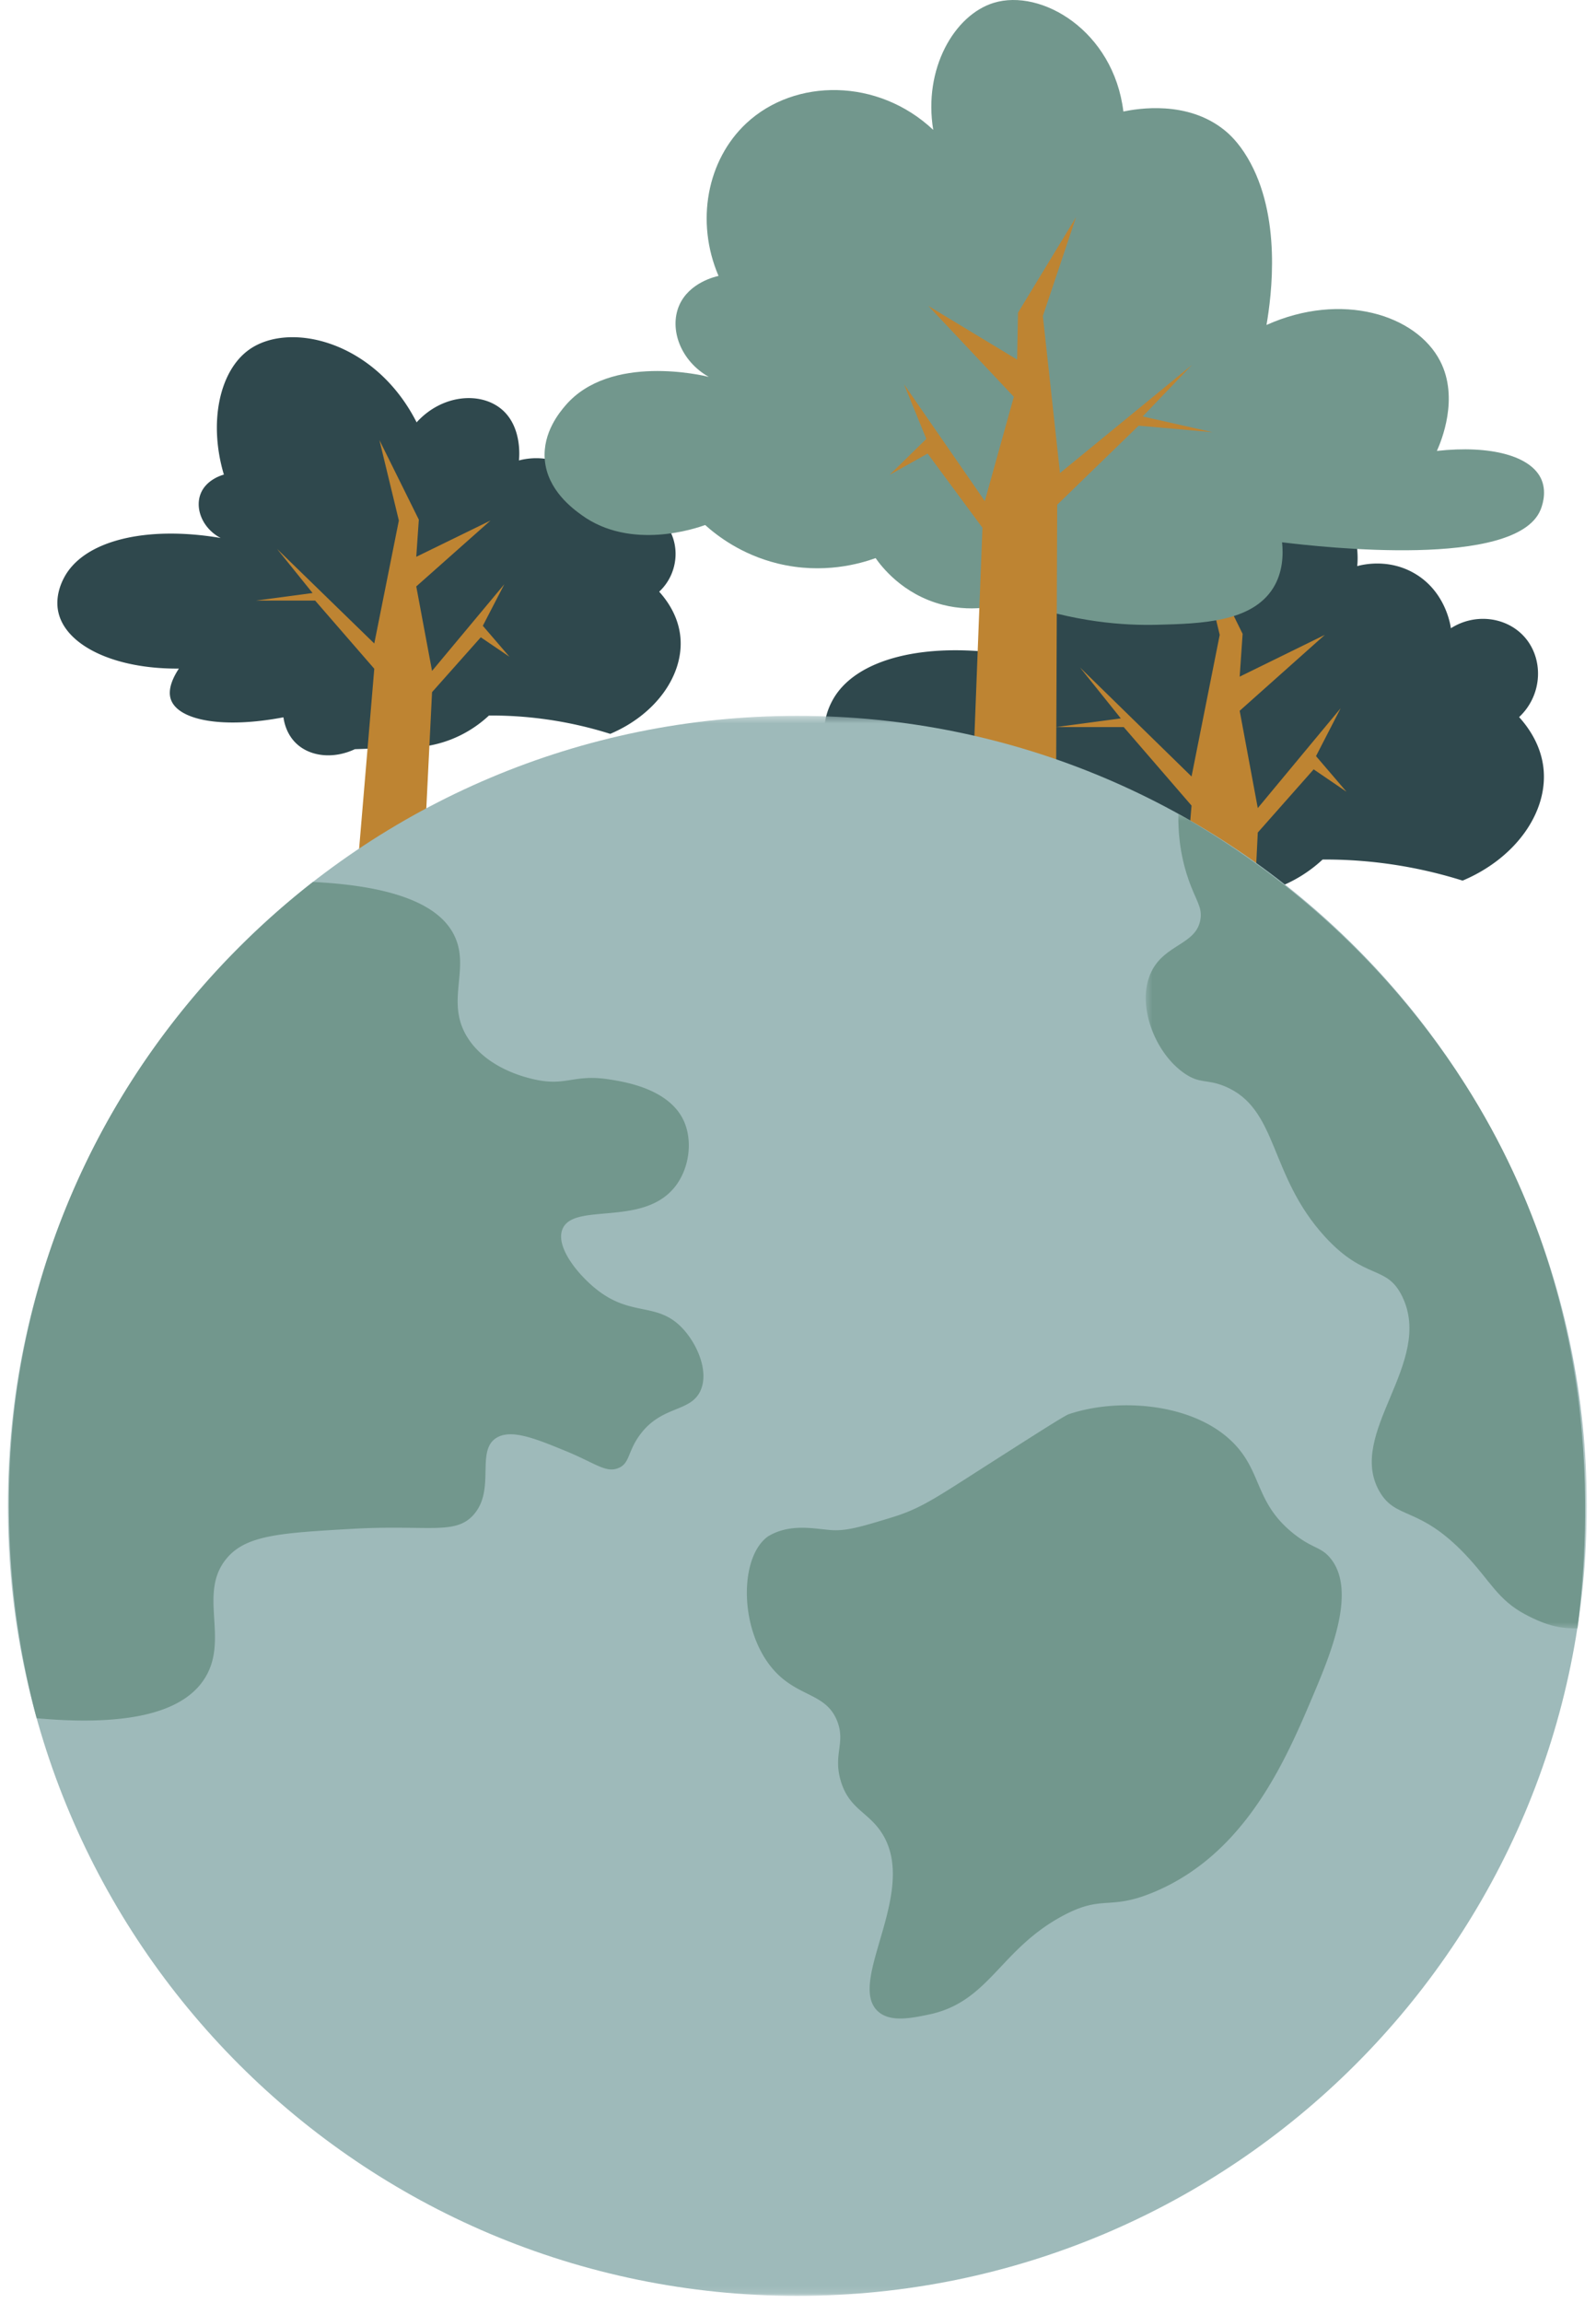 <svg width="233" height="336" viewBox="0 0 233 336" xmlns="http://www.w3.org/2000/svg" xmlns:xlink="http://www.w3.org/1999/xlink">
    <defs>
        <path id="dudjl14z4a" d="M.307.38h230.512v230.512H.307z"/>
        <path id="ip1xj1kunc" d="M.506.555h65.2v118.831H.507z"/>
    </defs>
    <g fill="none" fill-rule="evenodd">
        <path d="M36.355 51.02c5.895-4.21 18.415-1.317 24.468 10.597 3.677-4.056 9.257-4.518 12.372-1.938 3.07 2.543 2.61 7.103 2.565 7.495.644-.175 3.92-.998 7.212.904 3.905 2.257 4.564 6.46 4.636 6.978 3.031-1.942 6.95-1.444 9.207.993 2.565 2.77 2.438 7.446-.58 10.274 1.18 1.308 2.796 3.57 3.091 6.59.537 5.497-3.518 11.307-10.237 14.15a57.908 57.908 0 0 0-13.457-2.544 57.294 57.294 0 0 0-4.25-.13 17.395 17.395 0 0 1-5.537 3.49 17.366 17.366 0 0 1-7.018 1.17c-2.34.084-4.68.168-7.019.25-3.152 1.479-6.597 1.096-8.628-.904-1.313-1.293-1.682-2.914-1.803-3.747-8.8 1.68-15.313.469-16.418-2.573-.238-.656-.469-2.067 1.158-4.534-9.5.072-16.449-3.391-17.578-8.141-.58-2.446.534-4.585.798-5.092 2.86-5.486 12.036-7.658 22.877-5.82-2.628-1.386-3.763-4.233-2.942-6.404.797-2.106 3.13-2.767 3.413-2.843-2.25-7.54-.684-15.111 3.67-18.22" fill="#2F484D"/>
        <path d="m50.442 147.372 4.199-49.807-8.633-9.945h-8.634c2.754-.368 5.507-.735 8.26-1.104l-5.195-6.445L54.641 93.88l3.588-17.94-2.84-11.744 5.755 11.615-.374 5.421 10.838-5.292c-3.612 3.206-7.225 6.41-10.838 9.615l2.304 12.325 10.553-12.647-3.14 6.065 3.887 4.517-4.186-2.839-7.114 8.002-2.428 49.218-10.204-2.824z" fill="#BE8432"/>
        <path d="M152.656 64.009c6.805-4.842 21.256-1.516 28.242 12.189 4.244-4.666 10.685-5.198 14.282-2.23 3.544 2.926 3.013 8.17 2.961 8.621.742-.201 4.525-1.147 8.324 1.041 4.508 2.596 5.268 7.43 5.35 8.027 3.5-2.235 8.023-1.66 10.629 1.142 2.96 3.185 2.813 8.565-.669 11.817 1.362 1.506 3.227 4.108 3.567 7.582.62 6.323-4.062 13.007-11.817 16.276a67.016 67.016 0 0 0-15.533-2.926 66.037 66.037 0 0 0-4.905-.15 20.093 20.093 0 0 1-6.392 4.014 20.11 20.11 0 0 1-8.1 1.348l-8.102.288c-3.638 1.7-7.614 1.26-9.96-1.041-1.515-1.487-1.941-3.353-2.08-4.31-10.157 1.932-17.676.54-18.951-2.96-.275-.754-.542-2.378 1.337-5.216-10.967.083-18.987-3.9-20.29-9.365-.67-2.813.616-5.273.92-5.857 3.302-6.311 13.894-8.808 26.407-6.695-3.034-1.594-4.344-4.87-3.395-7.366.92-2.422 3.613-3.183 3.938-3.27-2.597-8.673-.788-17.383 4.237-20.959" fill="#2F484D"/>
        <path d="m169.138 174.895 4.815-57.366-9.9-11.454h-9.9l9.472-1.27-5.957-7.426 16.285 15.906 4.114-20.662-3.257-13.527 6.6 13.379-.43 6.242 12.429-6.094-12.428 11.074 2.642 14.196 12.1-14.568-3.6 6.986 4.457 5.203-4.8-3.27-8.157 9.216-2.784 56.688-11.7-3.253z" fill="#BE8432"/>
        <path d="M178.717 18.955c-5.419-4.34-12.62-3.118-14.715-2.686-1.432-11.753-11.976-18-18.943-15.85-5.737 1.772-10.29 9.62-8.817 18.53-8.047-7.576-20.183-7.58-27.279-.97-5.738 5.346-7.46 14.347-4.065 22.276-.426.09-4.32.966-5.757 4.334-1.458 3.418.192 8.046 4.33 10.394-.746-.19-14.397-3.458-20.923 4.175-.776.908-3.356 3.926-3.014 7.925.377 4.42 4.07 7.107 5.365 8.05 7.193 5.232 16.74 1.936 18.048 1.462 1.7 1.527 5.256 4.302 10.569 5.61 6.68 1.645 12.165-.008 14.313-.783.805 1.15 3.911 5.288 9.751 6.799 4.944 1.279 9.001-.061 10.436-.614 8.902 3.253 16.322 3.66 20.945 3.54 6.305-.162 13.793-.355 16.91-5.365 1.441-2.317 1.478-4.91 1.3-6.666 5.932.72 34.141 3.89 37.723-4.716.128-.307.994-2.39.162-4.39-1.458-3.506-7.438-5.087-15.284-4.227.652-1.459 3.25-7.691.489-13.083-3.483-6.803-14.436-10.2-25.365-5.29.73-4.245 2.282-15.885-2.765-24.39-1.348-2.271-2.653-3.455-3.414-4.065" fill="#72978D"/>
        <path d="m154.092 136.606.251-62.97 11.885-11.532 10.787.949-10.198-2.294 7.202-7.519-19.269 15.77-2.502-22.908 4.845-14.427-8.474 13.945-.131 6.844-12.958-7.832 12.48 13.258c-1.412 5.072-2.826 10.144-4.239 15.215l-11.788-17.033 3.253 7.958-5.355 5.242 5.543-3.104 8.005 10.825-2.398 62.036 13.061-2.423z" fill="#BE8432"/>
        <g transform="translate(.832 104.055)">
            <mask id="fqnutf99nb" fill="#fff">
                <use xlink:href="#dudjl14z4a"/>
            </mask>
            <path d="M230.82 115.636c0 63.655-51.603 115.257-115.257 115.257S.307 179.29.307 115.636C.307 51.982 51.909.38 115.563.38s115.256 51.602 115.256 115.256" fill="#9EBABA" mask="url(#fqnutf99nb)"/>
        </g>
        <path d="M45.685 128.67c14.477.708 19.145 4.559 20.715 7.973 2.265 4.922-1.55 9.727 2.05 15.026 2.926 4.31 8.454 5.556 9.562 5.806 4.687 1.057 5.712-.815 10.928 0 2.283.356 8.836 1.38 10.93 6.148 1.273 2.902.766 6.902-1.367 9.561-4.693 5.853-14.806 2.175-16.393 6.148-1.07 2.677 2.493 6.92 5.314 9.037 4.915 3.685 8.525 1.623 12.104 5.307 2.232 2.298 4.024 6.393 2.731 9.22-1.468 3.212-5.679 2.087-8.879 6.49-1.777 2.444-1.41 4.074-3.073 4.78-1.827.778-3.414-.702-7.514-2.39-4.51-1.857-8.06-3.318-10.245-2.05-3.19 1.852-.12 7.567-3.416 11.27-2.686 3.02-6.672 1.41-17.759 2.05-10.148.587-15.222.88-18.1 4.098-4.574 5.118.312 11.926-3.415 17.76-2.439 3.816-8.561 7.211-24.505 5.771-2.74-10.23-9.791-41.862 5.195-76.666 10.323-23.974 26.386-38.496 35.137-45.34M121.214 223.217c-2.455-.203-5.84-.963-8.98.86a2.214 2.214 0 0 0-.241.165c-4.157 3.185-4.037 13.852 1.024 19.466 3.55 3.936 7.618 3.27 9.221 7.428 1.223 3.17-.652 4.831.512 8.709 1.21 4.03 3.9 4.453 5.892 7.428 5.697 8.51-5.107 21.793-.513 26.125 1.778 1.677 4.837 1.047 7.428.513 8.835-1.821 10.348-9.392 19.467-14.344 6.07-3.296 6.782-.706 13.575-3.586 13.385-5.674 19.175-19.36 23.181-28.828 2.586-6.114 6.295-15.163 2.433-19.838-1.4-1.695-2.59-1.355-5.379-3.586-5.241-4.193-4.659-8.292-7.94-12.295-5.447-6.643-17.178-7.696-24.846-5.122-.604.203-4.244 2.525-11.525 7.171-7.85 5.009-10.012 6.576-14.312 7.889-4.448 1.358-6.672 2.038-8.997 1.845" fill="#72978D"/>
        <g transform="translate(166.763 118.177)">
            <mask id="fy6b7iwukd" fill="#fff">
                <use xlink:href="#ip1xj1kunc"/>
            </mask>
            <path d="M6.703 10.013c1.087 3.188 2.066 4.06 1.792 5.891-.561 3.75-5.198 3.618-7.171 7.685-2.268 4.67.45 11.847 4.866 14.855 2.276 1.55 3.194.763 5.844 1.859 7.876 3.255 6.37 12.939 14.647 21.962 5.922 6.456 8.98 3.992 11.27 8.709 4.697 9.67-8.204 19.92-3.33 28.43 2.406 4.201 5.747 2.053 12.551 9.222 3.632 3.827 4.694 6.562 8.709 8.709 3.38 1.808 5.418 2.083 7.662 2.051 1.27-10.895 5.228-45.504-16.432-79.393C33.187 18.208 15.319 6.243 5.27.555c-.05 2.35.152 5.708 1.433 9.458z" fill="#72978D" mask="url(#fy6b7iwukd)"/>
        </g>
    </g>
</svg>
